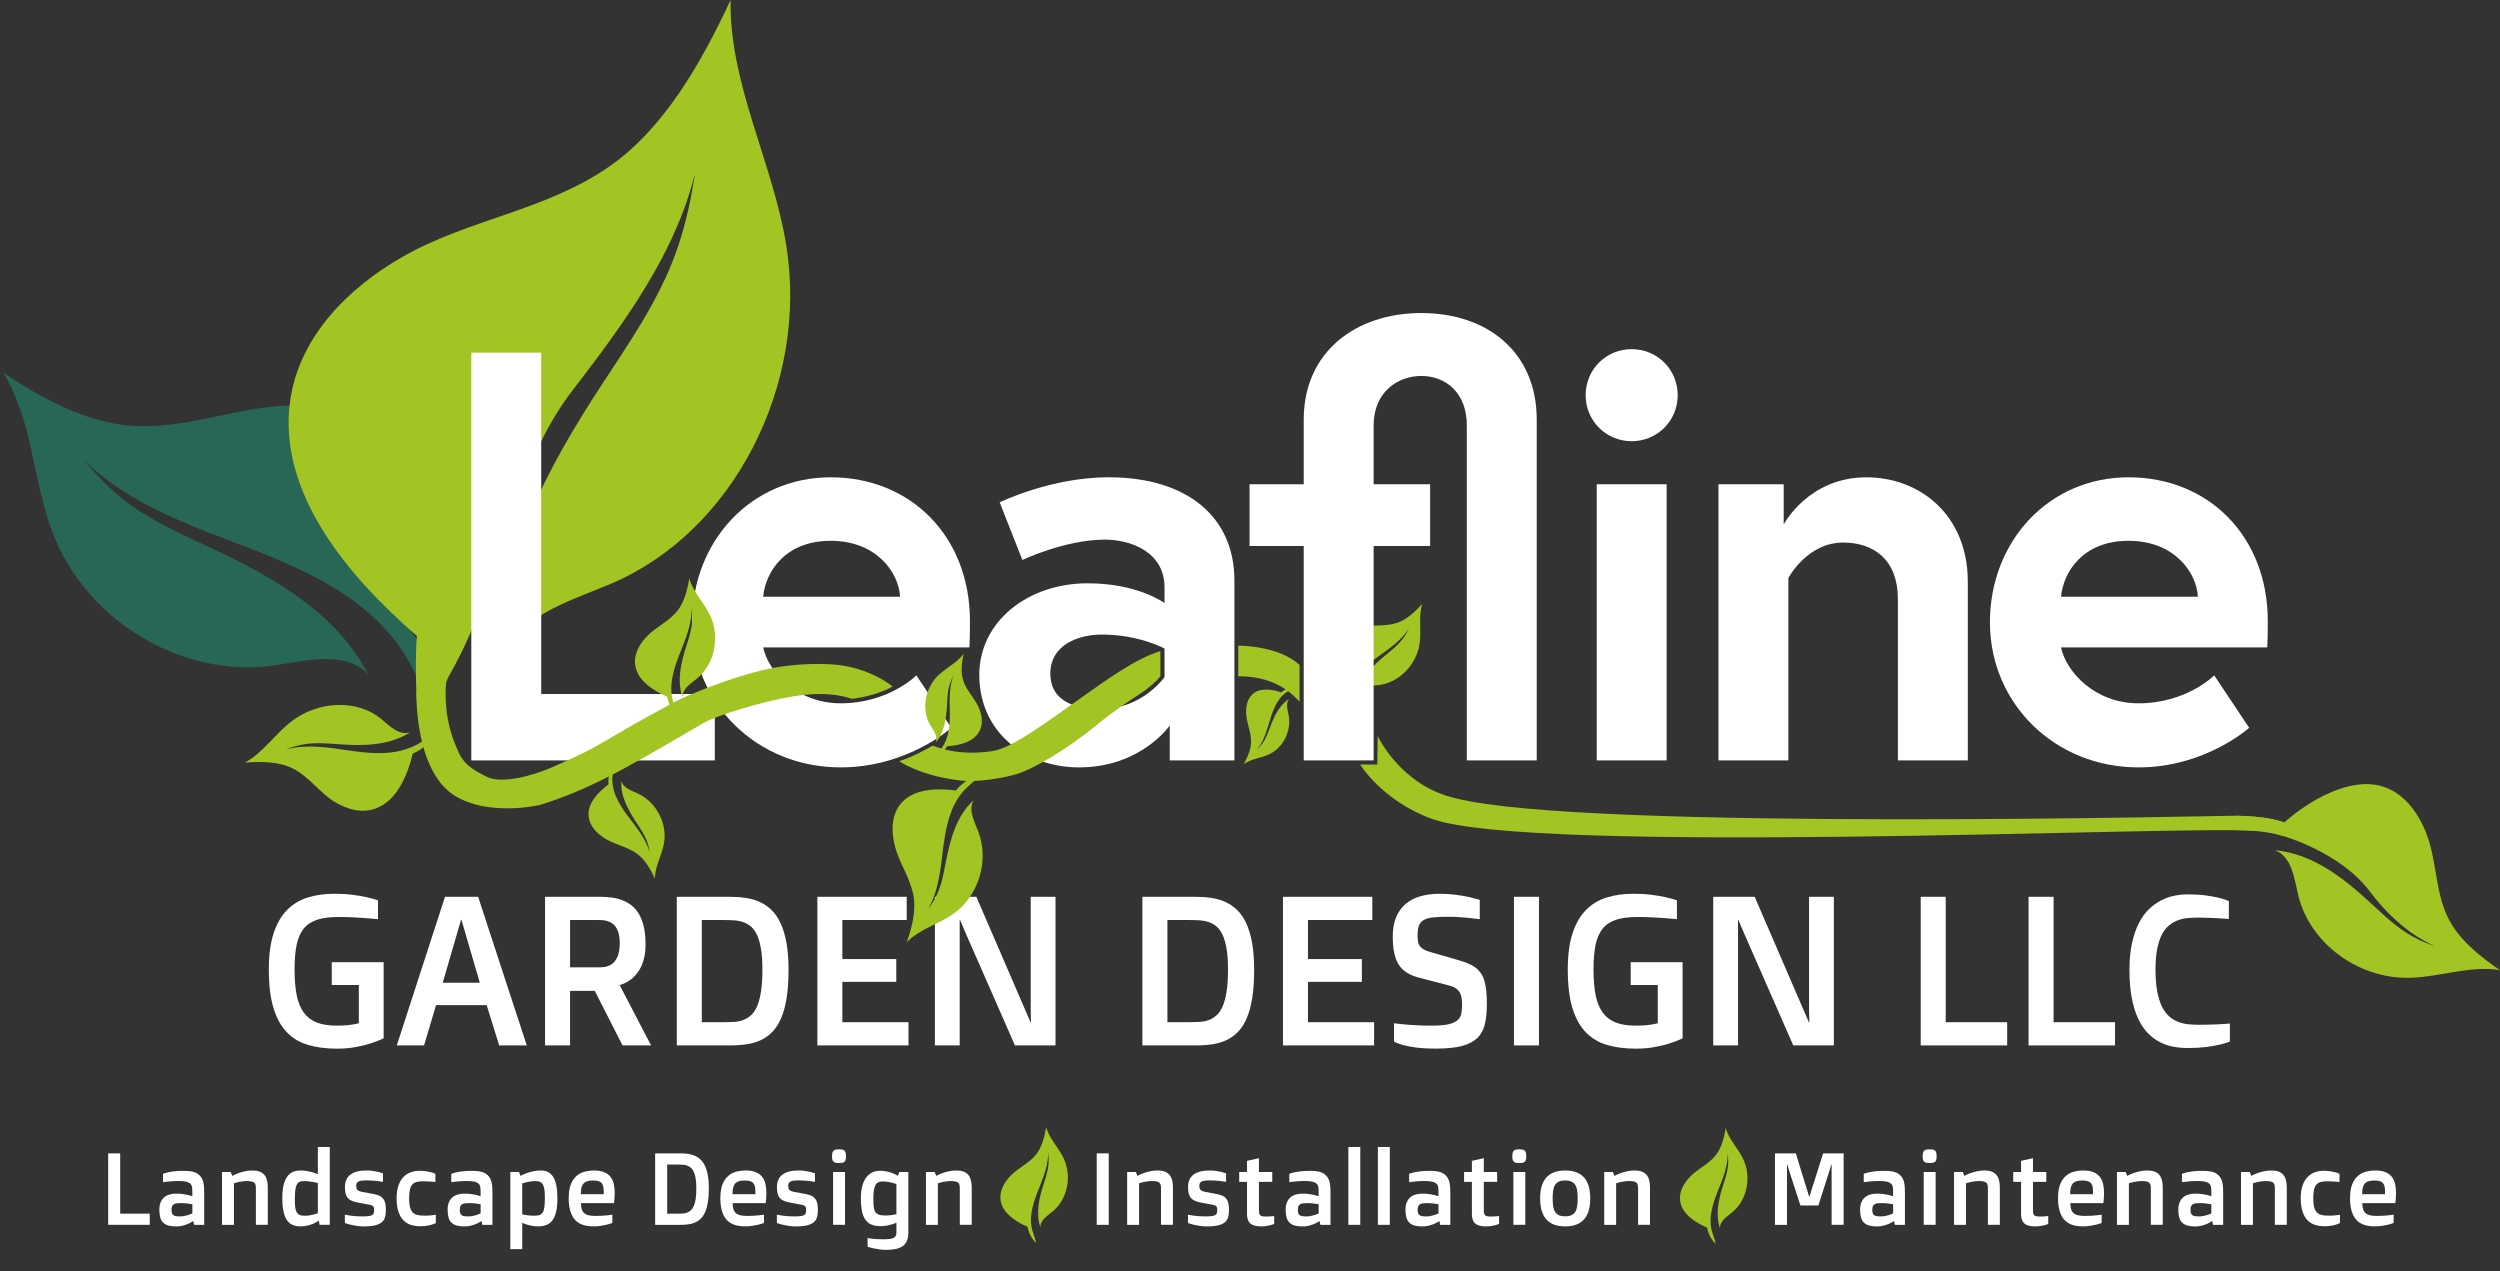<?xml version="1.0" encoding="UTF-8"?><svg id="Layer_2" xmlns="http://www.w3.org/2000/svg" viewBox="0 0 1218.84 619.89"><rect x="0" y="0" width="1218.84" height="619.89" fill="#333333" stroke="none"/><defs><style>.cls-1{fill:#a2c523;}.cls-1,.cls-2,.cls-3,.cls-4{stroke-width:0px;}.cls-2{fill:none;}.cls-3{fill:#fff;}.cls-4{fill:#286655;}</style></defs><g id="Layer_1-2"><path class="cls-1" d="M162.87,390.75c5.95,3.76,13.54,6.06,20.69,3.27,10.11-3.96,15.07-16,17.68-26.6,4.65-2.03,8.82-5.49,11.77-9.78-3.2,1.06-6.01,3.29-9,4.98-11.31,6.38-24.34,4.74-36.26,2.93-11.93-1.81-24.99-3.39-36.25,3.09,5.49-2.4,11.06-4.83,16.81-5.78,5.79-.96,11.52-.4,17.21,0,11.53.82,24.02.76,34.5-5.85-5.61,1.74-10.07-3.14-14.25-6.58-11.62-9.55-30.7-8.9-43.97,1.49-7.87,6.17-13.73,15.22-22.43,19.88,7.85-.59,16.64-.59,23.45,2.88,7.92,4.03,12.67,11.42,20.04,16.08Z"/><path class="cls-1" d="M607.59,348.55c-.29-3.58.33-7.52,2.89-9.97,3.62-3.45,9.41-2.58,14.16-1.03,1.75-1.54,3.97-2.49,6.27-2.7-1.07,1.14-2.52,1.81-3.8,2.7-4.83,3.37-6.81,9.53-8.5,15.26-1.69,5.73-3.71,11.89-8.56,15.22,2.07-1.81,4.16-3.65,5.7-5.95,1.55-2.31,2.49-4.98,3.48-7.6,2-5.3,4.56-10.8,9.3-13.74-1.83,2.03-.79,5.24-.26,7.97,1.45,7.56-2.67,15.82-9.48,19.03-4.05,1.9-8.83,2.18-12.44,4.84,1.82-3.32,3.6-7.19,3.6-11.09,0-4.52-1.98-8.51-2.34-12.94Z"/><path class="cls-1" d="M663.55,305.72c-4.64,1.03-9.37,3.47-11.45,7.96-2.95,6.35.43,13.95,4.25,19.85-1.25,3.01-1.6,6.45-.96,9.7,1.02-1.93,1.3-4.19,1.93-6.3,2.36-7.98,9.37-13.17,15.94-17.79,6.57-4.62,13.56-9.86,15.86-17.85-1.48,3.56-2.98,7.17-5.28,10.21-2.31,3.06-5.32,5.42-8.23,7.82-5.9,4.88-11.85,10.59-13.7,18.28,1.85-3.32,6.31-3.18,9.96-3.56,10.12-1.05,18.93-10.01,20.31-20.65.82-6.32-.7-13,1.24-19.02-3.47,3.83-7.67,7.83-12.59,9.38-5.71,1.81-11.51.69-17.26,1.97Z"/><path class="cls-4" d="M141.09,197.71c20.96-.58,43.68,4.57,57.04,21.09,18.9,23.37,11.85,58.61,1.25,87.21,8.35,11.23,13.19,25.2,13.65,39.39-6.3-6.95-9.71-16.09-14.47-24.24-17.97-30.75-53.22-45.02-85.98-57.34-32.76-12.32-67.98-26.78-85.69-57.7,9.86,13.3,19.88,26.75,32.72,37,12.92,10.31,28.17,16.96,43.07,23.93,30.17,14.1,61.32,31.63,76.86,61.75-11.23-11.89-30.26-6.61-46.29-4.34-44.51,6.3-91.19-21.76-107.58-64.66-9.73-25.47-9.74-54.91-24-77.98,18.69,12.3,40.66,24.53,63.32,25.84,26.32,1.53,50.16-9.25,76.11-9.96Z"/><path class="cls-1" d="M196.27,125.21c-26.2,14.96-50.39,38.69-54.82,70.25-6.26,44.63,28,85.27,61.81,114.6-.79,7.84-.8,31.58,1.02,39.48,3.02,13.16,9.69,10.33,15.78,22.1,2.69-13.78-8.67-29.05-.89-42.61,26.65-46.45,28.86-98.4,60.19-139.02,31.33-40.62,64.14-85.87,63.47-139.43-2.47,24.72-5.01,49.77-13.36,72.75-8.4,23.12-22.33,43.23-35.59,63.47-26.86,40.99-52.43,87.19-49.66,138.1,5.17-23.92,32.41-31.3,53.78-40.36,59.31-25.15,96.33-96.71,85.33-164.92-6.53-40.49-27.91-78.87-27.13-119.62-14.05,30.05-32.19,62.45-59.09,81.14-31.26,21.72-68.4,25.55-100.84,44.07Z"/><path class="cls-3" d="M229.78,171.93h34.08v166.42h84.63v32.38h-118.71v-198.8Z"/><path class="cls-3" d="M472.89,302.85c0,2.56,0,7.67-.28,12.78h-100.54c2.56,11.93,16.47,27.26,37.77,27.26,23.57,0,36.92-13.63,36.92-13.63l17.04,25.56s-21.3,19.31-53.96,19.31c-40.9,0-72.42-31.24-72.42-70.72s28.68-70.71,67.59-70.71,67.88,28.68,67.88,70.15ZM438.81,290.92c-.57-11.64-11.36-27.26-33.8-27.26s-31.81,15.34-32.94,27.26h66.74Z"/><path class="cls-3" d="M601.82,282.97v87.75h-31.52v-17.04s-13.92,20.45-44.3,20.45c-25.28,0-48.56-16.47-48.56-45.16,0-25.84,23.57-44.59,52.82-44.59,24.71,0,37.49,9.66,37.49,9.66v-7.67c0-17.61-17.04-23.29-28.97-23.29-19.6,0-40.33,9.94-40.33,9.94l-11.08-28.12s24.99-12.21,53.11-12.21c38.62,0,61.34,19.6,61.34,50.27ZM567.74,330.11v-13.92s-12.21-6.82-30.67-6.82c-10.51,0-24.99,4.54-24.99,19.03s13.92,17.32,24.42,17.32c20.45,0,31.24-15.62,31.24-15.62Z"/><path class="cls-3" d="M715.13,207.43c0-16.47-10.79-24.14-22.15-24.14s-23.29,7.67-23.29,24.14v28.68h27.55v30.1h-27.55v104.51h-34.08v-104.51h-26.41v-30.1h26.41v-31.52c0-33.23,25.56-51.97,57.37-51.97s56.23,18.74,56.23,51.97v166.14h-34.08v-163.3Z"/><path class="cls-3" d="M795.5,170.22c12.5,0,22.44,9.94,22.44,22.44s-9.94,22.44-22.44,22.44-22.44-9.94-22.44-22.44,9.94-22.44,22.44-22.44ZM778.47,236.11h34.08v134.61h-34.08v-134.61Z"/><path class="cls-3" d="M959.37,283.54v87.19h-34.08v-78.67c0-19.31-11.93-27.55-26.7-27.55-17.61,0-26.7,17.32-26.7,17.32v88.89h-34.08v-134.61h31.81v19.6s11.93-23,40.33-23c26.13,0,49.42,18.46,49.42,50.84Z"/><path class="cls-3" d="M1105.63,302.85c0,2.56,0,7.67-.28,12.78h-100.54c2.56,11.93,16.47,27.26,37.77,27.26,23.57,0,36.92-13.63,36.92-13.63l17.04,25.56s-21.3,19.31-53.96,19.31c-40.9,0-72.42-31.24-72.42-70.72s28.68-70.71,67.59-70.71,67.88,28.68,67.88,70.15ZM1071.55,290.92c-.57-11.64-11.36-27.26-33.79-27.26s-31.81,15.34-32.94,27.26h66.74Z"/><path class="cls-3" d="M131.06,472.76c0-6.94.75-12.77,2.26-17.49,1.51-4.72,3.66-8.53,6.45-11.43s6.15-4.97,10.08-6.22c3.93-1.25,8.33-1.88,13.2-1.88,3.28,0,6.22.17,8.81.51,2.59.34,4.82.71,6.68,1.12,2.13.47,4.04,1,5.74,1.57v9.19c-1.83-.2-3.79-.37-5.89-.51-1.79-.13-3.84-.26-6.14-.38-2.3-.12-4.67-.18-7.11-.18-4.23,0-7.74.45-10.51,1.35-2.78.9-4.98,2.36-6.6,4.39s-2.77,4.68-3.43,7.95c-.66,3.27-.99,7.27-.99,12.01s.35,8.98,1.04,12.42c.69,3.44,1.84,6.25,3.43,8.46,1.59,2.2,3.69,3.82,6.3,4.85,2.61,1.03,5.82,1.55,9.65,1.55,1.66,0,3.17-.05,4.52-.15,1.35-.1,2.5-.24,3.45-.41,1.12-.17,2.1-.37,2.95-.61v-18.64h-13.2v-11.12h25.29v37.12c-2,.95-4.18,1.79-6.55,2.54-2.03.64-4.43,1.22-7.19,1.73-2.76.51-5.75.76-8.96.76-5.25,0-9.93-.59-14.04-1.78s-7.59-3.25-10.44-6.2-5.02-6.89-6.53-11.83c-1.51-4.94-2.26-11.17-2.26-18.69Z"/><path class="cls-3" d="M216.96,437.22h16.15l23.71,72.46h-13.46l-6.09-19.65h-24.68l-5.84,19.65h-13.3l23.51-72.46ZM233.92,479.11l-8.94-30.67h-.2l-8.94,30.67h18.08Z"/><path class="cls-3" d="M265.74,437.22h26.96c1.93,0,3.82.13,5.66.38,1.84.25,3.59.7,5.23,1.35,1.64.64,3.14,1.52,4.49,2.62,1.35,1.1,2.53,2.51,3.53,4.24,1,1.73,1.77,3.79,2.31,6.2.54,2.4.81,5.23.81,8.48,0,2.17-.18,4.11-.53,5.81-.36,1.71-.83,3.22-1.42,4.54-.59,1.32-1.27,2.47-2.03,3.45-.76.98-1.53,1.83-2.31,2.54-1.86,1.62-3.96,2.76-6.3,3.4v.1l15.29,29.35h-13.91l-13.56-26.61h-12.04v26.61h-12.19v-72.46ZM292.6,471.6c6.36,0,9.55-3.94,9.55-11.83,0-2.06-.23-3.82-.69-5.26-.46-1.44-1.12-2.6-1.98-3.48-.86-.88-1.9-1.51-3.12-1.9-1.22-.39-2.57-.58-4.06-.58h-14.37v23.05h14.68Z"/><path class="cls-3" d="M329.95,437.22h26c2.67,0,5.24.19,7.69.56,2.45.37,4.73,1.03,6.83,1.98,2.1.95,4.01,2.27,5.74,3.96,1.73,1.69,3.2,3.86,4.42,6.5s2.16,5.82,2.82,9.55c.66,3.72.99,8.09.99,13.1s-.3,9.69-.91,13.53c-.61,3.84-1.49,7.13-2.64,9.85-1.15,2.73-2.56,4.96-4.21,6.7-1.66,1.74-3.55,3.12-5.66,4.11-2.12,1-4.44,1.68-6.96,2.06-2.52.37-5.22.56-8.1.56h-26v-72.46ZM352.65,498.36c1.73,0,3.4-.04,5.03-.13,1.62-.08,3.14-.38,4.54-.89,1.4-.51,2.69-1.28,3.86-2.31,1.17-1.03,2.17-2.5,3-4.39.83-1.9,1.47-4.29,1.93-7.19s.69-6.46.69-10.69c0-3.93-.22-7.25-.66-9.98-.44-2.72-1.07-4.98-1.88-6.78-.81-1.79-1.79-3.19-2.92-4.19-1.13-1-2.41-1.74-3.83-2.23-1.42-.49-2.95-.79-4.6-.89-1.64-.1-3.36-.15-5.15-.15h-10.51v49.82h10.51Z"/><path class="cls-3" d="M398.48,437.22h43.57v11.32h-31.38v19.04h26.3v11.12h-26.3v19.65h32.25v11.32h-44.43v-72.46Z"/><path class="cls-3" d="M455.79,437.22h20.21l26.41,61.14h.25c-.03-1.22-.07-2.45-.1-3.71-.03-1.08-.05-2.25-.05-3.5v-53.93h12.09v72.46h-19.78l-22.37-50.98c-.61-1.42-1.19-2.74-1.73-3.96-.54-1.22-1-2.29-1.37-3.2-.47-1.08-.9-2.08-1.27-3h-.2v61.14h-12.09v-72.46Z"/><path class="cls-3" d="M556.95,437.22h26c2.67,0,5.24.19,7.69.56,2.45.37,4.73,1.03,6.83,1.98,2.1.95,4.01,2.27,5.74,3.96,1.73,1.69,3.2,3.86,4.42,6.5s2.16,5.82,2.82,9.55c.66,3.72.99,8.09.99,13.1s-.3,9.69-.91,13.53c-.61,3.84-1.49,7.13-2.64,9.85-1.15,2.73-2.56,4.96-4.21,6.7-1.66,1.74-3.55,3.12-5.66,4.11-2.12,1-4.44,1.68-6.96,2.06-2.52.37-5.22.56-8.1.56h-26v-72.46ZM579.65,498.36c1.73,0,3.4-.04,5.03-.13,1.62-.08,3.14-.38,4.54-.89,1.4-.51,2.69-1.28,3.86-2.31,1.17-1.03,2.17-2.5,3-4.39.83-1.9,1.47-4.29,1.93-7.19s.69-6.46.69-10.69c0-3.93-.22-7.25-.66-9.98-.44-2.72-1.07-4.98-1.88-6.78-.81-1.79-1.79-3.19-2.92-4.19-1.13-1-2.41-1.74-3.83-2.23-1.42-.49-2.95-.79-4.6-.89-1.64-.1-3.36-.15-5.15-.15h-10.51v49.82h10.51Z"/><path class="cls-3" d="M625.48,437.22h43.57v11.32h-31.38v19.04h26.3v11.12h-26.3v19.65h32.25v11.32h-44.43v-72.46Z"/><path class="cls-3" d="M679.64,498.87c1.73.24,3.59.44,5.59.61,1.73.17,3.7.3,5.92.41,2.22.1,4.56.15,7.03.15,3.28,0,5.89-.21,7.82-.63,1.93-.42,3.4-1.05,4.42-1.88,1.02-.83,1.67-1.85,1.96-3.07.29-1.22.43-2.62.43-4.21,0-1.25-.06-2.39-.18-3.43-.12-1.03-.4-1.96-.84-2.77-.44-.81-1.07-1.51-1.88-2.11-.81-.59-1.93-1.07-3.35-1.45l-14.78-3.86c-2.34-.61-4.32-1.43-5.94-2.46-1.62-1.03-2.94-2.34-3.94-3.94-1-1.59-1.73-3.51-2.18-5.76-.46-2.25-.69-4.9-.69-7.95,0-3.59.54-6.69,1.62-9.32,1.08-2.62,2.62-4.78,4.6-6.47,1.98-1.69,4.38-2.95,7.19-3.76,2.81-.81,5.94-1.22,9.39-1.22,2.88,0,5.51.16,7.9.48,2.39.32,4.44.67,6.17,1.04,2.03.44,3.88.93,5.54,1.47v9.39c-1.52-.2-3.13-.39-4.82-.56-1.46-.17-3.09-.31-4.9-.43-1.81-.12-3.68-.18-5.61-.18-3.01,0-5.48.1-7.41.3s-3.45.63-4.57,1.27c-1.12.64-1.9,1.56-2.34,2.74-.44,1.19-.66,2.76-.66,4.72,0,1.08.06,2.05.18,2.89.12.85.39,1.59.81,2.23.42.64,1.03,1.2,1.83,1.68.8.47,1.87.91,3.23,1.32l13.78,3.96c1.76.51,3.33,1.04,4.7,1.6,1.37.56,2.57,1.22,3.59,1.98,1.02.76,1.89,1.65,2.62,2.67.73,1.02,1.31,2.23,1.75,3.63.44,1.41.76,3.06.97,4.95.2,1.9.31,4.08.31,6.55,0,3.86-.33,7.17-.99,9.93-.66,2.76-1.91,5.01-3.74,6.75-1.83,1.74-4.35,3.03-7.55,3.86-3.2.83-7.35,1.24-12.43,1.24-3.93,0-7.19-.18-9.79-.53s-4.7-.75-6.33-1.19c-1.86-.51-3.34-1.08-4.42-1.73v-8.94Z"/><path class="cls-3" d="M738.11,437.22h12.19v72.46h-12.19v-72.46Z"/><path class="cls-3" d="M764.34,472.76c0-6.94.75-12.77,2.26-17.49,1.51-4.72,3.66-8.53,6.45-11.43s6.15-4.97,10.08-6.22c3.93-1.25,8.33-1.88,13.2-1.88,3.28,0,6.22.17,8.81.51,2.59.34,4.82.71,6.68,1.12,2.13.47,4.04,1,5.74,1.57v9.19c-1.83-.2-3.79-.37-5.89-.51-1.79-.13-3.84-.26-6.14-.38-2.3-.12-4.67-.18-7.11-.18-4.23,0-7.74.45-10.51,1.35-2.78.9-4.98,2.36-6.6,4.39s-2.77,4.68-3.43,7.95c-.66,3.27-.99,7.27-.99,12.01s.35,8.98,1.04,12.42c.69,3.44,1.84,6.25,3.43,8.46,1.59,2.2,3.69,3.82,6.3,4.85,2.61,1.03,5.82,1.55,9.65,1.55,1.66,0,3.17-.05,4.52-.15,1.35-.1,2.5-.24,3.45-.41,1.12-.17,2.1-.37,2.95-.61v-18.64h-13.2v-11.12h25.29v37.12c-2,.95-4.18,1.79-6.55,2.54-2.03.64-4.43,1.22-7.19,1.73-2.76.51-5.75.76-8.96.76-5.25,0-9.93-.59-14.04-1.78s-7.59-3.25-10.44-6.2-5.02-6.89-6.53-11.83c-1.51-4.94-2.26-11.17-2.26-18.69Z"/><path class="cls-3" d="M835.26,437.22h20.21l26.41,61.14h.25c-.03-1.22-.07-2.45-.1-3.71-.03-1.08-.05-2.25-.05-3.5v-53.93h12.09v72.46h-19.78l-22.37-50.98c-.61-1.42-1.19-2.74-1.73-3.96-.54-1.22-1-2.29-1.37-3.2-.47-1.08-.9-2.08-1.27-3h-.2v61.14h-12.09v-72.46Z"/><path class="cls-3" d="M936.42,437.22h12.19v61.14h29.96v11.32h-42.15v-72.46Z"/><path class="cls-3" d="M989,437.22h12.19v61.14h29.96v11.32h-42.15v-72.46Z"/><path class="cls-3" d="M1066.47,510.95c-2.34,0-4.66-.22-6.98-.66-2.32-.44-4.52-1.2-6.6-2.29-2.08-1.08-4.02-2.55-5.81-4.39-1.79-1.84-3.35-4.18-4.67-7.01-1.32-2.83-2.35-6.19-3.1-10.08-.75-3.89-1.12-8.45-1.12-13.66s.42-9.4,1.27-13.18c.85-3.77,1.98-7.03,3.4-9.78s3.08-5,4.98-6.78c1.9-1.78,3.89-3.19,5.99-4.24,2.1-1.05,4.23-1.79,6.4-2.21,2.17-.42,4.25-.63,6.25-.63,3.38,0,6.33.17,8.84.51,2.5.34,4.6.71,6.3,1.12,1.96.47,3.64,1.02,5.03,1.62v8.73c-1.39-.1-2.88-.2-4.47-.3-1.35-.07-2.9-.14-4.65-.23-1.74-.08-3.56-.13-5.46-.13-1.73,0-3.45.07-5.15.2-1.71.14-3.35.48-4.93,1.04s-3.04,1.38-4.39,2.46c-1.35,1.08-2.53,2.56-3.53,4.44-1,1.88-1.78,4.22-2.34,7.03-.56,2.81-.84,6.21-.84,10.2,0,4.19.29,7.78.86,10.75.58,2.98,1.37,5.46,2.39,7.46s2.2,3.57,3.55,4.72c1.35,1.15,2.83,2.02,4.42,2.61,1.59.59,3.25.96,4.98,1.12s3.45.23,5.18.23c2.23,0,4.27-.03,6.09-.1,1.83-.07,3.38-.13,4.67-.2,1.52-.1,2.89-.2,4.11-.3v8.77c-1.49.61-3.25,1.14-5.28,1.58-1.76.41-3.92.77-6.47,1.1-2.56.32-5.53.48-8.91.48Z"/><path class="cls-1" d="M295.2,408.95c-3.96-2.38-7.59-6-8.2-10.57-.86-6.47,4.45-12.02,9.66-15.95-.28-3.02.41-6.13,1.93-8.75.38,2-.02,4.06-.06,6.11-.15,7.7,4.78,14.45,9.47,20.56,4.69,6.11,9.59,12.9,9.37,20.59-.32-3.58-.66-7.2-1.88-10.58-1.23-3.4-3.31-6.41-5.29-9.43-4-6.12-7.8-12.99-7.27-20.28.74,3.48,4.87,4.78,8.11,6.26,8.98,4.12,14.47,14.73,12.65,24.45-1.08,5.77-4.42,11.1-4.39,16.97-2.08-4.44-4.77-9.26-8.83-12.17-4.72-3.39-10.37-4.26-15.27-7.2Z"/><path class="cls-1" d="M315.46,310.17c-3.64,3.72-6.53,8.76-5.78,14.08,1.06,7.52,8.64,12.39,15.61,15.44.63,3.48,2.35,6.8,4.85,9.36-.2-2.36-1.28-4.58-1.96-6.87-2.55-8.64.8-17.56,4.08-25.68,3.28-8.12,6.59-17.07,3.97-25.69.75,4.12,1.51,8.29,1.2,12.42-.31,4.15-1.67,8.1-2.92,12.03-2.52,7.96-4.59,16.7-1.75,24.79-.27-4.12,3.9-6.67,7.01-9.2,8.64-7.02,11.42-20.43,6.39-30.9-2.98-6.22-8.32-11.36-10.11-17.98-.92,5.56-2.4,11.7-5.98,16.06-4.16,5.07-10.13,7.53-14.63,12.14Z"/><path class="cls-1" d="M436.35,412.73c-1.8-6.78-1.92-14.58,2.26-20.21,5.92-7.96,17.58-8.39,27.43-7.15,2.9-3.59,6.94-6.24,11.38-7.49-1.71,2.59-4.33,4.41-6.54,6.59-8.32,8.23-10.11,20.81-11.47,32.44-1.37,11.62-3.22,24.21-11.61,32.37,3.44-4.24,6.91-8.54,9.16-13.52,2.26-5,3.18-10.49,4.23-15.88,2.13-10.92,5.26-22.42,13.57-29.81-2.89,4.58.24,10.37,2.2,15.41,5.42,14.01.16,31.38-12.12,40.04-7.29,5.14-16.58,7.42-22.76,13.84,2.44-7.04,4.61-15.14,3.28-22.62-1.55-8.69-6.78-15.62-9.01-24.02Z"/><path class="cls-1" d="M477.11,344.79c1.64,3.67,2.38,8.11.36,11.81-2.85,5.23-9.75,6.81-15.71,7.23-1.42,2.38-3.6,4.36-6.14,5.58.8-1.68,2.2-3.01,3.33-4.51,4.25-5.66,4.25-13.05,4.08-19.85s-.13-14.21,4.17-19.83c-1.69,2.82-3.39,5.67-4.3,8.77-.92,3.12-1.01,6.36-1.18,9.56-.34,6.48-1.23,13.42-5.55,18.59,1.33-2.95-1.02-5.9-2.61-8.56-4.41-7.39-2.75-17.92,3.82-24.27,3.9-3.77,9.24-6.14,12.37-10.52-.86,4.3-1.46,9.18-.04,13.3,1.66,4.79,5.36,8.15,7.39,12.7Z"/><path class="cls-1" d="M328.83,342.25c-39.3,21.09-32.11,19.78-59.56,31.78-8.47,3.7-24.22,8.52-32,4.67-11.07-5.48-12.67-8.56-16.22-18.11-5.29-14.21-3.52-28.19-3.52-28.19l-14.53,4.6s-1.17,38.42,18.61,50.88c12.74,8.03,31.57,6.71,41.37,4.62,27.3-8.13,52.19-23.98,80.53-40.31,5.04-2.91,27.56-10.3,44.26-12.86,17.85-2.74,26.31,1.18,27.46,1.29,1.08.1,11.81-1.31,19.94-5.92,0,0-11.33-9.67-29.56-10.78-1.17-.07-16.85-1.29-34,2.86-18.22,4.4-37.81,12.81-42.78,15.47Z"/><path class="cls-1" d="M561.99,333.56c3.51-3.07,3.75-4.06,3.75-4.06v-12.07c-11.55,3.44-25.61,13.52-38.08,22.35-16.99,12.04-34.1,24.91-43.73,26.39-17.85,2.74-28.13-2.53-29.28-2.64,0,0-8.55,5.16-16.27,7.57,0,0,9.5,6.76,28.17,9.21,1.76.23,10.13,1.76,27.28-2.39,9.43-2.28,27.28-13.29,40.67-24.33,8.49-7.01,16.03-11.87,21.37-15.41.86-.57,2.96-1.85,6.13-4.62Z"/><path class="cls-1" d="M633.57,324.18c-10.52-9.63-29.89-9.41-29.89-9.41v14.93c12.43,0,22.26,3.89,29.89,12.41v-17.93Z"/><path class="cls-1" d="M697.87,399.14c48.45,17.79,362.25,3.66,397.14,5.81,0,0,9.39-.13,18.25,2.67l.34-6.62s-6.14-2.85-23.39-3.31c-3.67-.1-316.61,7.56-380.31-8.44-27.11-6.07-38.23-30.45-38.23-30.45l-.18,13.95-8.39-.05s10.65,17.59,34.76,26.44Z"/><path class="cls-1" d="M1183.29,407.3c-3.84-10.47-10.93-20.65-21.96-23.95-15.59-4.66-35.3,6.7-47.73,17.65-4.85-1.64-9.53-2.95-23.39-3.31l.69,6.99c11.41-.17,18.69,1.78,21.15,2.57,1.56.5,28.78,8.11,43.3,27.35,11.27,14.93,27,28.21,46.18,30.78-8.69-2.21-17.5-4.47-25.23-8.76-7.78-4.32-14.17-10.52-20.64-16.48-13.11-12.08-28.15-23.95-46.5-25.61,8.25,3.17,9.32,13.62,11.33,21.99,5.58,23.24,29.03,40.68,54.03,40.2,14.85-.29,29.79-6.17,44.31-3.74-9.93-6.77-20.47-15.18-25.6-26.1-5.97-12.69-5.2-26.62-9.95-39.58Z"/><path class="cls-1" d="M492.69,573.25c-3.06,3.13-5.5,7.38-4.87,11.86.89,6.34,7.27,10.43,13.15,13,.53,2.93,1.98,5.73,4.08,7.88-.17-1.99-1.08-3.85-1.65-5.78-2.15-7.28.67-14.79,3.44-21.63,2.76-6.84,5.55-14.37,3.34-21.63.63,3.47,1.27,6.98,1.01,10.46-.26,3.5-1.41,6.82-2.46,10.13-2.13,6.7-3.87,14.06-1.47,20.87-.22-3.47,3.28-5.62,5.9-7.75,7.28-5.91,9.61-17.2,5.38-26.02-2.51-5.24-7.01-9.56-8.51-15.14-.77,4.68-2.02,9.85-5.04,13.52-3.5,4.27-8.53,6.34-12.32,10.22Z"/><path class="cls-1" d="M824.01,573.67c-3.06,3.13-5.5,7.38-4.87,11.86.89,6.34,7.27,10.43,13.15,13,.53,2.93,1.98,5.73,4.08,7.88-.17-1.99-1.08-3.85-1.65-5.78-2.15-7.28.67-14.79,3.44-21.63,2.76-6.84,5.55-14.37,3.34-21.63.63,3.47,1.27,6.98,1.01,10.46-.26,3.5-1.41,6.82-2.46,10.13-2.13,6.7-3.87,14.06-1.47,20.87-.22-3.47,3.28-5.62,5.9-7.75,7.28-5.91,9.61-17.2,5.38-26.02-2.51-5.24-7.01-9.56-8.51-15.14-.77,4.68-2.02,9.85-5.04,13.52-3.5,4.27-8.53,6.34-12.32,10.22Z"/><rect class="cls-2" y="535.07" width="1218.23" height="84.81"/><path class="cls-3" d="M52.74,562.31h5.86v29.39h14.4v5.44h-20.26v-34.84Z"/><path class="cls-3" d="M77.68,589.85c0-1.46.22-2.7.65-3.71.43-1.01,1.02-1.82,1.76-2.44.74-.62,1.61-1.07,2.61-1.34,1-.28,2.08-.42,3.23-.42s2.23.07,3.19.2c.95.13,1.78.28,2.48.44.8.18,1.52.38,2.17.61v-2.38c0-.6-.02-1.11-.06-1.52-.04-.41-.11-.78-.21-1.08-.1-.31-.23-.57-.4-.78s-.38-.41-.62-.61c-.52-.37-1.24-.64-2.15-.8-.91-.16-2.1-.24-3.56-.24-.93,0-1.83.03-2.7.09-.87.06-1.65.13-2.33.21-.8.08-1.55.17-2.27.27v-4.07c.65-.26,1.46-.5,2.42-.71.81-.18,1.83-.35,3.05-.5s2.67-.23,4.35-.23c1.12,0,2.12.04,2.99.13.87.09,1.64.24,2.31.45.67.21,1.26.49,1.77.83s.97.77,1.38,1.27c.34.42.63.87.85,1.34.23.47.42,1.03.56,1.66s.25,1.36.31,2.19c.06.82.09,1.78.09,2.87v15.6h-4.91l-.44-1.9c-.72.5-1.51.95-2.37,1.34-.75.33-1.62.63-2.62.9-1,.28-2.1.42-3.31.42-1.46,0-2.72-.15-3.76-.44-1.04-.29-1.89-.76-2.55-1.39s-1.14-1.46-1.44-2.49-.45-2.27-.45-3.74ZM83.61,589.85c0,.72.09,1.29.27,1.71.18.42.44.75.78.96.34.22.76.36,1.26.43.5.07,1.06.1,1.7.1.83,0,1.62-.08,2.36-.23.74-.15,1.4-.32,1.97-.5.65-.21,1.26-.46,1.83-.73v-4.47c-.52-.1-1.08-.19-1.68-.27-.52-.08-1.11-.15-1.77-.21-.66-.06-1.35-.09-2.09-.09-.81,0-1.51.04-2.09.11-.58.07-1.05.23-1.43.46-.37.24-.65.57-.83,1-.18.43-.27,1.01-.27,1.72Z"/><path class="cls-3" d="M108.26,571.39h4.25l.71,1.9c.9-.49,1.87-.93,2.93-1.32.91-.33,1.96-.63,3.15-.9,1.19-.28,2.46-.42,3.81-.42,2.54,0,4.42.66,5.63,1.99,1.21,1.33,1.82,3.41,1.82,6.24v18.26h-5.81v-17.55c0-.67-.04-1.24-.13-1.72-.09-.48-.28-.87-.57-1.17-.29-.3-.71-.52-1.27-.67-.55-.15-1.29-.22-2.22-.22-.97,0-1.86.06-2.66.18-.8.12-1.48.25-2.05.38-.67.16-1.27.34-1.8.54v20.24h-5.81v-25.76Z"/><path class="cls-3" d="M146.48,597.91c-1.45,0-2.72-.24-3.82-.71s-2.01-1.24-2.75-2.31c-.73-1.07-1.29-2.46-1.67-4.19-.38-1.72-.58-3.83-.6-6.32-.03-2.47.15-4.58.55-6.32.4-1.74.98-3.16,1.73-4.26.76-1.1,1.68-1.9,2.78-2.39,1.1-.5,2.34-.75,3.72-.75,1.27,0,2.42.1,3.47.29,1.04.2,1.94.41,2.71.63.9.28,1.68.58,2.37.9v-13.28h5.81v37.94h-5l-.34-2.05c-.73.52-1.56.99-2.49,1.42-.8.36-1.75.68-2.84.96-1.1.28-2.31.43-3.63.43ZM148.53,592.71c.85,0,1.66-.06,2.43-.18.77-.12,1.46-.26,2.06-.43.7-.18,1.35-.39,1.95-.63v-14.72c-.67-.16-1.38-.32-2.12-.46-.63-.11-1.36-.22-2.19-.32s-1.66-.15-2.53-.15-1.63.15-2.2.45c-.57.3-1.02.8-1.34,1.5-.33.7-.55,1.62-.67,2.76-.12,1.14-.18,2.55-.18,4.22,0,1.45.06,2.68.17,3.69.11,1.01.34,1.83.68,2.47s.83,1.09,1.45,1.38c.63.29,1.45.43,2.48.43Z"/><path class="cls-3" d="M168.12,592.19c.72.16,1.51.31,2.39.44.75.11,1.63.21,2.65.29,1.02.08,2.14.12,3.36.12,1.33,0,2.39-.05,3.17-.15s1.37-.26,1.77-.5c.4-.24.65-.56.77-.96.11-.41.17-.92.17-1.54,0-.33-.02-.62-.06-.89-.04-.27-.14-.51-.29-.73-.15-.22-.38-.41-.68-.56-.3-.16-.7-.27-1.21-.35l-5.4-1c-1.24-.21-2.28-.5-3.12-.85-.85-.36-1.53-.83-2.04-1.43-.51-.59-.88-1.33-1.1-2.2-.22-.87-.33-1.93-.33-3.19,0-2.7.9-4.72,2.7-6.04,1.8-1.33,4.37-1.99,7.7-1.99,1.17,0,2.25.07,3.23.21.98.14,1.84.3,2.58.48.85.2,1.62.42,2.32.66v4.17c-.78-.13-1.6-.24-2.44-.34-.73-.08-1.55-.16-2.45-.24-.9-.08-1.82-.12-2.75-.12-1.06,0-1.94.04-2.64.13-.7.09-1.25.24-1.66.45-.41.21-.69.48-.85.82-.16.33-.24.75-.24,1.26,0,.39.03.74.1,1.05.06.31.2.58.42.83.21.24.5.46.88.63.37.18.88.33,1.51.44l5.59,1.05c1.09.21,2.01.49,2.77.83.76.34,1.37.8,1.84,1.39.47.58.81,1.33,1.03,2.23.21.9.32,2.01.32,3.33s-.13,2.37-.38,3.37-.76,1.83-1.53,2.51c-.77.68-1.85,1.21-3.25,1.57-1.4.37-3.25.55-5.54.55-1.27,0-2.47-.08-3.59-.26-1.12-.17-2.11-.36-2.95-.57-.99-.24-1.91-.52-2.76-.83v-4.05Z"/><path class="cls-3" d="M193.35,584.26c0-2.44.3-4.52.89-6.23s1.4-3.1,2.42-4.16c1.02-1.07,2.21-1.84,3.58-2.33s2.82-.73,4.37-.73c1.19,0,2.25.08,3.2.23.94.16,1.75.32,2.42.5.78.21,1.46.45,2.03.71v4c-.55-.05-1.16-.11-1.81-.17-.55-.03-1.18-.07-1.88-.11-.7-.04-1.43-.06-2.2-.06-1.22,0-2.27.11-3.15.32-.88.21-1.6.61-2.15,1.21-.55.59-.96,1.43-1.22,2.52-.26,1.08-.39,2.5-.39,4.26s.15,3.24.45,4.35c.3,1.11.76,1.96,1.38,2.58.62.61,1.39,1.02,2.32,1.22.93.2,2.03.3,3.3.3.8,0,1.53-.02,2.21-.06.68-.04,1.27-.09,1.77-.16.59-.06,1.11-.15,1.59-.24v4.05c-.52.29-1.16.55-1.9.78-.63.2-1.43.37-2.39.54-.96.16-2.08.24-3.37.24-1.58,0-3.06-.22-4.46-.65-1.39-.43-2.6-1.17-3.64-2.21-1.03-1.04-1.85-2.43-2.45-4.16-.6-1.73-.9-3.91-.9-6.53Z"/><path class="cls-3" d="M218.22,589.85c0-1.46.22-2.7.65-3.71.43-1.01,1.02-1.82,1.76-2.44.74-.62,1.61-1.07,2.61-1.34,1-.28,2.08-.42,3.23-.42s2.23.07,3.19.2c.95.13,1.78.28,2.48.44.8.18,1.52.38,2.17.61v-2.38c0-.6-.02-1.11-.06-1.52-.04-.41-.11-.78-.21-1.08-.1-.31-.23-.57-.4-.78s-.38-.41-.62-.61c-.52-.37-1.24-.64-2.15-.8-.91-.16-2.1-.24-3.56-.24-.93,0-1.83.03-2.7.09-.87.06-1.65.13-2.33.21-.8.08-1.55.17-2.27.27v-4.07c.65-.26,1.46-.5,2.42-.71.81-.18,1.83-.35,3.05-.5s2.67-.23,4.35-.23c1.12,0,2.12.04,2.99.13.87.09,1.64.24,2.31.45.67.21,1.26.49,1.77.83s.97.77,1.38,1.27c.34.42.63.87.85,1.34.23.47.42,1.03.56,1.66s.25,1.36.31,2.19c.06.82.09,1.78.09,2.87v15.6h-4.91l-.44-1.9c-.72.5-1.51.95-2.37,1.34-.75.33-1.62.63-2.62.9-1,.28-2.1.42-3.31.42-1.46,0-2.72-.15-3.76-.44-1.04-.29-1.89-.76-2.55-1.39s-1.14-1.46-1.44-2.49-.45-2.27-.45-3.74ZM224.15,589.85c0,.72.09,1.29.27,1.71.18.42.44.75.78.96.34.22.76.36,1.26.43.5.07,1.06.1,1.7.1.83,0,1.62-.08,2.36-.23.74-.15,1.4-.32,1.97-.5.65-.21,1.26-.46,1.83-.73v-4.47c-.52-.1-1.08-.19-1.68-.27-.52-.08-1.11-.15-1.77-.21-.66-.06-1.35-.09-2.09-.09-.81,0-1.51.04-2.09.11-.58.07-1.05.23-1.43.46-.37.24-.65.57-.83,1-.18.43-.27,1.01-.27,1.72Z"/><path class="cls-3" d="M254.61,608.99h-5.81v-37.6h4.25l.71,1.9c.9-.49,1.87-.93,2.93-1.32.91-.33,1.96-.63,3.14-.9,1.18-.28,2.45-.42,3.82-.42s2.56.26,3.56.77c1.01.51,1.85,1.32,2.53,2.42.68,1.1,1.18,2.51,1.51,4.22.33,1.72.5,3.78.5,6.19,0,2.56-.2,4.7-.6,6.45-.4,1.74-.99,3.15-1.78,4.21-.79,1.07-1.76,1.83-2.91,2.29-1.15.46-2.49.7-4,.7-1.09,0-2.11-.09-3.06-.27-.95-.18-1.78-.38-2.5-.61-.83-.26-1.59-.55-2.29-.88v12.84ZM254.61,592c.47.15,1,.27,1.58.37.5.08,1.1.16,1.79.23.69.07,1.47.11,2.33.11,1.06,0,1.93-.1,2.62-.3.69-.2,1.23-.61,1.63-1.23.4-.62.68-1.49.84-2.62.16-1.13.24-2.62.24-4.46,0-1.51-.06-2.8-.18-3.84-.12-1.05-.35-1.9-.68-2.56-.33-.66-.8-1.13-1.39-1.43s-1.35-.44-2.28-.44c-.84,0-1.66.06-2.44.18-.78.12-1.47.25-2.07.38-.71.16-1.38.34-2,.54v15.09Z"/><path class="cls-3" d="M277.27,583.99c0-2.69.35-4.89,1.05-6.62.7-1.72,1.63-3.08,2.78-4.08,1.16-.99,2.47-1.68,3.96-2.06,1.48-.38,3-.57,4.57-.57,1.97,0,3.6.27,4.9.81s2.32,1.29,3.09,2.26c.76.97,1.3,2.13,1.61,3.48.31,1.35.46,2.84.46,4.47,0,.77-.03,1.55-.09,2.37-.06.81-.13,1.65-.23,2.51h-16.14c.02,1.16.14,2.13.38,2.92.24.79.63,1.43,1.17,1.93.55.5,1.27.86,2.17,1.07.9.22,2.03.33,3.38.33,1.14,0,2.21-.03,3.2-.09.99-.06,1.86-.12,2.61-.21.88-.08,1.68-.19,2.39-.32v4.05c-.83.31-1.73.59-2.71.83-.83.21-1.8.4-2.91.57-1.11.17-2.29.26-3.54.26-1.92,0-3.63-.24-5.13-.72-1.5-.48-2.76-1.27-3.8-2.37-1.03-1.1-1.82-2.53-2.37-4.31-.55-1.77-.82-3.95-.82-6.52ZM294.34,582.21v-.93c0-.98-.06-1.83-.18-2.56-.12-.73-.37-1.33-.74-1.8-.37-.47-.9-.82-1.59-1.05-.68-.23-1.6-.34-2.73-.34-1.22,0-2.22.14-2.99.43s-1.38.71-1.81,1.27-.72,1.26-.88,2.09-.23,1.8-.23,2.89h11.16Z"/><path class="cls-3" d="M319.41,562.31h12.5c1.29,0,2.52.09,3.7.27,1.18.18,2.27.5,3.28.95,1.01.46,1.93,1.09,2.76,1.9.83.81,1.54,1.86,2.12,3.12s1.04,2.8,1.35,4.59c.32,1.79.48,3.89.48,6.3s-.15,4.66-.44,6.51c-.29,1.85-.72,3.43-1.27,4.74-.55,1.31-1.23,2.38-2.03,3.22-.8.84-1.71,1.5-2.72,1.98-1.02.48-2.13.81-3.34.99-1.21.18-2.51.27-3.89.27h-12.5v-34.84ZM330.32,591.71c.83,0,1.64-.02,2.42-.06.78-.04,1.51-.18,2.19-.43s1.29-.61,1.86-1.11c.56-.5,1.04-1.2,1.44-2.11.4-.91.71-2.06.93-3.45.22-1.39.33-3.1.33-5.14,0-1.89-.11-3.49-.32-4.8-.21-1.31-.51-2.4-.9-3.26-.39-.86-.86-1.53-1.4-2.01-.55-.48-1.16-.84-1.84-1.07-.68-.24-1.42-.38-2.21-.43s-1.62-.07-2.48-.07h-5.05v23.95h5.05Z"/><path class="cls-3" d="M351.21,583.99c0-2.69.35-4.89,1.05-6.62.7-1.72,1.63-3.08,2.78-4.08,1.16-.99,2.47-1.68,3.96-2.06,1.48-.38,3-.57,4.57-.57,1.97,0,3.6.27,4.9.81s2.32,1.29,3.09,2.26c.76.97,1.3,2.13,1.61,3.48.31,1.35.46,2.84.46,4.47,0,.77-.03,1.55-.09,2.37-.06.81-.13,1.65-.23,2.51h-16.14c.02,1.16.14,2.13.38,2.92.24.79.63,1.43,1.17,1.93.55.5,1.27.86,2.17,1.07.9.22,2.03.33,3.38.33,1.14,0,2.21-.03,3.2-.09.99-.06,1.86-.12,2.61-.21.88-.08,1.68-.19,2.39-.32v4.05c-.83.31-1.73.59-2.71.83-.83.21-1.8.4-2.91.57-1.11.17-2.29.26-3.54.26-1.92,0-3.63-.24-5.13-.72-1.5-.48-2.76-1.27-3.8-2.37-1.03-1.1-1.82-2.53-2.37-4.31-.55-1.77-.82-3.95-.82-6.52ZM368.28,582.21v-.93c0-.98-.06-1.83-.18-2.56-.12-.73-.37-1.33-.74-1.8-.37-.47-.9-.82-1.59-1.05-.68-.23-1.6-.34-2.73-.34-1.22,0-2.22.14-2.99.43s-1.38.71-1.81,1.27-.72,1.26-.88,2.09-.23,1.8-.23,2.89h11.16Z"/><path class="cls-3" d="M378.74,592.19c.72.16,1.51.31,2.39.44.75.11,1.63.21,2.65.29,1.02.08,2.14.12,3.36.12,1.33,0,2.39-.05,3.17-.15s1.37-.26,1.77-.5c.4-.24.65-.56.77-.96.11-.41.17-.92.17-1.54,0-.33-.02-.62-.06-.89-.04-.27-.14-.51-.29-.73-.15-.22-.38-.41-.68-.56-.3-.16-.7-.27-1.21-.35l-5.4-1c-1.24-.21-2.28-.5-3.12-.85-.85-.36-1.53-.83-2.04-1.43-.51-.59-.88-1.33-1.1-2.2-.22-.87-.33-1.93-.33-3.19,0-2.7.9-4.72,2.7-6.04,1.8-1.33,4.37-1.99,7.7-1.99,1.17,0,2.25.07,3.23.21.98.14,1.84.3,2.58.48.85.2,1.62.42,2.32.66v4.17c-.78-.13-1.6-.24-2.44-.34-.73-.08-1.55-.16-2.45-.24-.9-.08-1.82-.12-2.75-.12-1.06,0-1.94.04-2.64.13-.7.09-1.25.24-1.66.45-.41.21-.69.48-.85.82-.16.33-.24.75-.24,1.26,0,.39.03.74.1,1.05.06.31.2.58.42.83.21.24.5.46.88.63.37.18.88.33,1.51.44l5.59,1.05c1.09.21,2.01.49,2.77.83.76.34,1.37.8,1.84,1.39.47.58.81,1.33,1.03,2.23.21.9.32,2.01.32,3.33s-.13,2.37-.38,3.37-.76,1.83-1.53,2.51c-.77.68-1.85,1.21-3.25,1.57-1.4.37-3.25.55-5.54.55-1.27,0-2.47-.08-3.59-.26-1.12-.17-2.11-.36-2.95-.57-.99-.24-1.91-.52-2.76-.83v-4.05Z"/><path class="cls-3" d="M409.07,567.02c-.67,0-1.22-.05-1.65-.15s-.78-.27-1.05-.51-.46-.58-.56-1c-.11-.42-.16-.97-.16-1.64s.05-1.22.16-1.65c.11-.43.29-.78.56-1.04.27-.26.62-.44,1.05-.54s.98-.15,1.65-.15,1.22.05,1.65.15.78.28,1.04.54c.26.26.44.61.54,1.04.1.43.15.98.15,1.65s-.05,1.21-.15,1.64c-.1.42-.28.76-.54,1-.26.24-.61.42-1.04.51s-.98.15-1.65.15ZM406.16,571.39h5.81v25.76h-5.81v-25.76Z"/><path class="cls-3" d="M423,603.59c.59.13,1.26.24,2.03.32.65.08,1.44.15,2.36.21.92.06,1.94.08,3.06.08,1.37,0,2.48-.05,3.33-.16.85-.11,1.52-.29,2-.56.48-.27.81-.63.99-1.1.18-.46.27-1.05.27-1.75v-4.49c-.73.31-1.51.59-2.32.83-.72.21-1.53.4-2.43.57-.9.17-1.85.26-2.84.26-1.71,0-3.18-.23-4.41-.7-1.23-.46-2.24-1.23-3.03-2.31s-1.37-2.48-1.75-4.22c-.37-1.74-.56-3.88-.56-6.42,0-2.08.2-3.95.61-5.6.41-1.65,1-3.05,1.79-4.2.79-1.15,1.77-2.03,2.93-2.64,1.16-.61,2.5-.92,4.02-.92,1.29,0,2.46.13,3.53.39,1.07.26,1.99.55,2.77.85.9.38,1.71.79,2.44,1.25l.66-1.9h4.39v29.61c0,1.55-.22,2.85-.67,3.92-.45,1.07-1.12,1.93-2.03,2.59-.9.66-2.03,1.13-3.38,1.42-1.35.29-2.92.43-4.71.43-1.14,0-2.25-.08-3.32-.23-1.07-.15-2.04-.33-2.91-.52-1.01-.21-1.95-.46-2.83-.76v-4.25ZM431.49,592.61c.68,0,1.35-.03,2.01-.09.66-.06,1.25-.12,1.77-.21.62-.08,1.2-.19,1.76-.32v-14.75c-.63-.23-1.32-.43-2.05-.61-.62-.16-1.33-.31-2.12-.44-.8-.13-1.62-.2-2.47-.2s-1.59.14-2.17.42c-.59.28-1.06.74-1.42,1.39-.36.65-.61,1.51-.77,2.59s-.23,2.41-.23,4c0,1.46.05,2.72.15,3.76.1,1.04.33,1.89.71,2.55.37.66.94,1.14,1.71,1.44.76.3,1.81.45,3.12.45Z"/><path class="cls-3" d="M451.45,571.39h4.25l.71,1.9c.9-.49,1.87-.93,2.93-1.32.91-.33,1.96-.63,3.15-.9,1.19-.28,2.46-.42,3.81-.42,2.54,0,4.42.66,5.63,1.99,1.21,1.33,1.82,3.41,1.82,6.24v18.26h-5.81v-17.55c0-.67-.04-1.24-.13-1.72-.09-.48-.28-.87-.57-1.17-.29-.3-.71-.52-1.27-.67-.55-.15-1.29-.22-2.22-.22-.97,0-1.86.06-2.66.18-.8.12-1.48.25-2.05.38-.67.16-1.27.34-1.8.54v20.24h-5.81v-25.76Z"/><path class="cls-3" d="M534.69,562.31h5.86v34.84h-5.86v-34.84Z"/><path class="cls-3" d="M549.54,571.39h4.25l.71,1.9c.9-.49,1.87-.93,2.93-1.32.91-.33,1.96-.63,3.15-.9,1.19-.28,2.46-.42,3.81-.42,2.54,0,4.42.66,5.63,1.99,1.21,1.33,1.82,3.41,1.82,6.24v18.26h-5.81v-17.55c0-.67-.04-1.24-.13-1.72-.09-.48-.28-.87-.57-1.17-.29-.3-.71-.52-1.27-.67-.55-.15-1.29-.22-2.22-.22-.97,0-1.86.06-2.66.18-.8.12-1.48.25-2.05.38-.67.16-1.27.34-1.8.54v20.24h-5.81v-25.76Z"/><path class="cls-3" d="M579.17,592.19c.72.16,1.51.31,2.39.44.75.11,1.63.21,2.65.29,1.02.08,2.14.12,3.36.12,1.33,0,2.39-.05,3.17-.15s1.37-.26,1.77-.5c.4-.24.65-.56.77-.96.11-.41.17-.92.17-1.54,0-.33-.02-.62-.06-.89-.04-.27-.14-.51-.29-.73-.15-.22-.38-.41-.68-.56-.3-.16-.7-.27-1.21-.35l-5.4-1c-1.24-.21-2.28-.5-3.12-.85-.85-.36-1.53-.83-2.04-1.43-.51-.59-.88-1.33-1.1-2.2-.22-.87-.33-1.93-.33-3.19,0-2.7.9-4.72,2.7-6.04,1.8-1.33,4.37-1.99,7.7-1.99,1.17,0,2.25.07,3.23.21.98.14,1.84.3,2.58.48.85.2,1.62.42,2.32.66v4.17c-.78-.13-1.6-.24-2.44-.34-.73-.08-1.55-.16-2.45-.24-.9-.08-1.82-.12-2.75-.12-1.06,0-1.94.04-2.64.13-.7.09-1.25.24-1.66.45-.41.21-.69.48-.85.82-.16.33-.24.75-.24,1.26,0,.39.03.74.1,1.05.06.31.2.58.42.83.21.24.5.46.88.63.37.18.88.33,1.51.44l5.59,1.05c1.09.21,2.01.49,2.77.83.76.34,1.37.8,1.84,1.39.47.58.81,1.33,1.03,2.23.21.9.32,2.01.32,3.33s-.13,2.37-.38,3.37-.76,1.83-1.53,2.51c-.77.68-1.85,1.21-3.25,1.57-1.4.37-3.25.55-5.54.55-1.27,0-2.47-.08-3.59-.26-1.12-.17-2.11-.36-2.95-.57-.99-.24-1.91-.52-2.76-.83v-4.05Z"/><path class="cls-3" d="M607.97,576.2h-3.81v-4.81h3.81v-5.44l5.81-1.29v6.74h6.49v4.81h-6.49v13.84c0,.6.04,1.1.13,1.49s.25.7.49.94c.24.24.57.4,1,.49.43.09.99.13,1.67.13.63,0,1.21-.01,1.72-.04.51-.02.95-.05,1.31-.08.42-.03.8-.07,1.12-.12v3.86c-.57.23-1.18.43-1.83.61-.57.15-1.24.28-2,.4-.77.12-1.6.18-2.51.18-1.27,0-2.35-.12-3.22-.37-.87-.24-1.58-.61-2.13-1.11-.55-.5-.94-1.12-1.19-1.88-.25-.76-.37-1.64-.37-2.65v-15.7Z"/><path class="cls-3" d="M626.8,589.85c0-1.46.22-2.7.65-3.71.43-1.01,1.02-1.82,1.76-2.44.74-.62,1.61-1.07,2.61-1.34,1-.28,2.08-.42,3.23-.42s2.23.07,3.19.2c.95.13,1.78.28,2.48.44.8.18,1.52.38,2.17.61v-2.38c0-.6-.02-1.11-.06-1.52-.04-.41-.11-.78-.21-1.08-.1-.31-.23-.57-.4-.78s-.38-.41-.62-.61c-.52-.37-1.24-.64-2.15-.8-.91-.16-2.1-.24-3.56-.24-.93,0-1.83.03-2.7.09-.87.06-1.65.13-2.33.21-.8.08-1.55.17-2.27.27v-4.07c.65-.26,1.46-.5,2.42-.71.81-.18,1.83-.35,3.05-.5s2.67-.23,4.35-.23c1.12,0,2.12.04,2.99.13.87.09,1.64.24,2.31.45.67.21,1.26.49,1.77.83s.97.77,1.38,1.27c.34.42.63.87.85,1.34.23.47.42,1.03.56,1.66s.25,1.36.31,2.19c.06.82.09,1.78.09,2.87v15.6h-4.91l-.44-1.9c-.72.5-1.51.95-2.37,1.34-.75.33-1.62.63-2.62.9-1,.28-2.1.42-3.31.42-1.46,0-2.72-.15-3.76-.44-1.04-.29-1.89-.76-2.55-1.39s-1.14-1.46-1.44-2.49-.45-2.27-.45-3.74ZM632.73,589.85c0,.72.09,1.29.27,1.71.18.42.44.75.78.96.34.22.76.36,1.26.43.5.07,1.06.1,1.7.1.83,0,1.62-.08,2.36-.23.74-.15,1.4-.32,1.97-.5.65-.21,1.26-.46,1.83-.73v-4.47c-.52-.1-1.08-.19-1.68-.27-.52-.08-1.11-.15-1.77-.21-.66-.06-1.35-.09-2.09-.09-.81,0-1.51.04-2.09.11-.58.07-1.05.23-1.43.46-.37.24-.65.57-.83,1-.18.43-.27,1.01-.27,1.72Z"/><path class="cls-3" d="M657.38,559.21h5.81v37.94h-5.81v-37.94Z"/><path class="cls-3" d="M671.77,559.21h5.81v37.94h-5.81v-37.94Z"/><path class="cls-3" d="M685.21,589.85c0-1.46.22-2.7.65-3.71.43-1.01,1.02-1.82,1.76-2.44.74-.62,1.61-1.07,2.61-1.34,1-.28,2.08-.42,3.23-.42s2.23.07,3.19.2c.95.13,1.78.28,2.48.44.8.18,1.52.38,2.17.61v-2.38c0-.6-.02-1.11-.06-1.52-.04-.41-.11-.78-.21-1.08-.1-.31-.23-.57-.4-.78s-.38-.41-.62-.61c-.52-.37-1.24-.64-2.15-.8-.91-.16-2.1-.24-3.56-.24-.93,0-1.83.03-2.7.09-.87.06-1.65.13-2.33.21-.8.08-1.55.17-2.27.27v-4.07c.65-.26,1.46-.5,2.42-.71.81-.18,1.83-.35,3.05-.5s2.67-.23,4.35-.23c1.12,0,2.12.04,2.99.13.87.09,1.64.24,2.31.45.67.21,1.26.49,1.77.83s.97.77,1.38,1.27c.34.42.63.87.85,1.34.23.47.42,1.03.56,1.66s.25,1.36.31,2.19c.06.82.09,1.78.09,2.87v15.6h-4.91l-.44-1.9c-.72.5-1.51.95-2.37,1.34-.75.33-1.62.63-2.62.9-1,.28-2.1.42-3.31.42-1.46,0-2.72-.15-3.76-.44-1.04-.29-1.89-.76-2.55-1.39s-1.14-1.46-1.44-2.49-.45-2.27-.45-3.74ZM691.14,589.85c0,.72.09,1.29.27,1.71.18.42.44.75.78.96.34.22.76.36,1.26.43.5.07,1.06.1,1.7.1.83,0,1.62-.08,2.36-.23.74-.15,1.4-.32,1.97-.5.65-.21,1.26-.46,1.83-.73v-4.47c-.52-.1-1.08-.19-1.68-.27-.52-.08-1.11-.15-1.77-.21-.66-.06-1.35-.09-2.09-.09-.81,0-1.51.04-2.09.11-.58.07-1.05.23-1.43.46-.37.24-.65.57-.83,1-.18.43-.27,1.01-.27,1.72Z"/><path class="cls-3" d="M717.6,576.2h-3.81v-4.81h3.81v-5.44l5.81-1.29v6.74h6.49v4.81h-6.49v13.84c0,.6.04,1.1.13,1.49s.25.7.49.94c.24.24.57.4,1,.49.43.09.99.13,1.67.13.63,0,1.21-.01,1.72-.04.51-.02.95-.05,1.31-.08.42-.03.8-.07,1.12-.12v3.86c-.57.23-1.18.43-1.83.61-.57.15-1.24.28-2,.4-.77.12-1.6.18-2.51.18-1.27,0-2.35-.12-3.22-.37-.87-.24-1.58-.61-2.13-1.11-.55-.5-.94-1.12-1.19-1.88-.25-.76-.37-1.64-.37-2.65v-15.7Z"/><path class="cls-3" d="M740.73,567.02c-.67,0-1.22-.05-1.65-.15s-.78-.27-1.05-.51-.46-.58-.56-1c-.11-.42-.16-.97-.16-1.64s.05-1.22.16-1.65c.11-.43.29-.78.56-1.04.27-.26.62-.44,1.05-.54s.98-.15,1.65-.15,1.22.05,1.65.15.78.28,1.04.54c.26.26.44.61.54,1.04.1.43.15.98.15,1.65s-.05,1.21-.15,1.64c-.1.42-.28.76-.54,1-.26.24-.61.42-1.04.51s-.98.15-1.65.15ZM737.82,571.39h5.81v25.76h-5.81v-25.76Z"/><path class="cls-3" d="M750.87,584.26c0-2.18.24-4.11.71-5.8.47-1.68,1.21-3.1,2.21-4.26,1-1.16,2.27-2.03,3.8-2.64,1.53-.6,3.36-.9,5.49-.9s3.97.3,5.51.9c1.54.6,2.8,1.48,3.8,2.64.99,1.16,1.73,2.58,2.2,4.26.47,1.69.71,3.62.71,5.8s-.24,4.12-.71,5.82c-.47,1.7-1.2,3.13-2.2,4.29-.99,1.16-2.26,2.04-3.8,2.64s-3.37.9-5.51.9-3.96-.3-5.49-.9c-1.53-.6-2.8-1.48-3.8-2.64-1-1.16-1.74-2.58-2.21-4.29-.47-1.7-.71-3.64-.71-5.82ZM763.08,593c1.29,0,2.33-.19,3.12-.57.8-.38,1.42-.95,1.86-1.69.44-.74.74-1.65.89-2.74.15-1.08.23-2.33.23-3.75s-.08-2.64-.23-3.73-.45-2-.89-2.74c-.44-.74-1.06-1.3-1.86-1.69-.8-.38-1.84-.57-3.12-.57s-2.3.19-3.1.57c-.8.38-1.42.95-1.87,1.69-.45.74-.75,1.65-.9,2.74s-.23,2.33-.23,3.73.08,2.67.23,3.75c.15,1.08.46,2,.9,2.74.45.74,1.07,1.3,1.87,1.69.8.38,1.83.57,3.1.57Z"/><path class="cls-3" d="M782.13,571.39h4.25l.71,1.9c.9-.49,1.87-.93,2.93-1.32.91-.33,1.96-.63,3.15-.9,1.19-.28,2.46-.42,3.81-.42,2.54,0,4.42.66,5.63,1.99,1.21,1.33,1.82,3.41,1.82,6.24v18.26h-5.81v-17.55c0-.67-.04-1.24-.13-1.72-.09-.48-.28-.87-.57-1.17-.29-.3-.71-.52-1.27-.67-.55-.15-1.29-.22-2.22-.22-.97,0-1.86.06-2.66.18-.8.12-1.48.25-2.05.38-.67.16-1.27.34-1.8.54v20.24h-5.81v-25.76Z"/><path class="cls-3" d="M865.37,562.31h10.16l6.45,21h.2l6.67-21h9.99v34.84h-5.86v-29.39h-.15l-.66,2.2c-.18.62-.37,1.27-.59,1.94-.21.67-.4,1.26-.56,1.75l-4.49,14.06h-8.76l-4.59-14.16c-.16-.49-.35-1.06-.56-1.72-.21-.66-.41-1.29-.59-1.89-.21-.7-.43-1.42-.66-2.17h-.15v29.39h-5.86v-34.84Z"/><path class="cls-3" d="M906.86,589.85c0-1.46.22-2.7.65-3.71.43-1.01,1.02-1.82,1.76-2.44.74-.62,1.61-1.07,2.61-1.34,1-.28,2.08-.42,3.23-.42s2.23.07,3.19.2c.95.13,1.78.28,2.48.44.8.18,1.52.38,2.17.61v-2.38c0-.6-.02-1.11-.06-1.52-.04-.41-.11-.78-.21-1.08-.1-.31-.23-.57-.4-.78s-.38-.41-.62-.61c-.52-.37-1.24-.64-2.15-.8-.91-.16-2.1-.24-3.56-.24-.93,0-1.83.03-2.7.09-.87.06-1.65.13-2.33.21-.8.08-1.55.17-2.27.27v-4.07c.65-.26,1.46-.5,2.42-.71.81-.18,1.83-.35,3.05-.5s2.67-.23,4.35-.23c1.12,0,2.12.04,2.99.13.87.09,1.64.24,2.31.45.67.21,1.26.49,1.77.83s.97.77,1.38,1.27c.34.42.63.87.85,1.34.23.47.42,1.03.56,1.66s.25,1.36.31,2.19c.06.82.09,1.78.09,2.87v15.6h-4.91l-.44-1.9c-.72.5-1.51.95-2.37,1.34-.75.33-1.62.63-2.62.9-1,.28-2.1.42-3.31.42-1.46,0-2.72-.15-3.76-.44-1.04-.29-1.89-.76-2.55-1.39s-1.14-1.46-1.44-2.49-.45-2.27-.45-3.74ZM912.79,589.85c0,.72.09,1.29.27,1.71.18.42.44.75.78.96.34.22.76.36,1.26.43.5.07,1.06.1,1.7.1.83,0,1.62-.08,2.36-.23.74-.15,1.4-.32,1.97-.5.65-.21,1.26-.46,1.83-.73v-4.47c-.52-.1-1.08-.19-1.68-.27-.52-.08-1.11-.15-1.77-.21-.66-.06-1.35-.09-2.09-.09-.81,0-1.51.04-2.09.11-.58.07-1.05.23-1.43.46-.37.24-.65.57-.83,1-.18.43-.27,1.01-.27,1.72Z"/><path class="cls-3" d="M940.78,567.02c-.67,0-1.22-.05-1.65-.15s-.78-.27-1.05-.51-.46-.58-.56-1c-.11-.42-.16-.97-.16-1.64s.05-1.22.16-1.65c.11-.43.29-.78.56-1.04.27-.26.62-.44,1.05-.54s.98-.15,1.65-.15,1.22.05,1.65.15.78.28,1.04.54c.26.26.44.61.54,1.04.1.43.15.98.15,1.65s-.05,1.21-.15,1.64c-.1.42-.28.76-.54,1-.26.24-.61.42-1.04.51s-.98.15-1.65.15ZM937.88,571.39h5.81v25.76h-5.81v-25.76Z"/><path class="cls-3" d="M952.69,571.39h4.25l.71,1.9c.9-.49,1.87-.93,2.93-1.32.91-.33,1.96-.63,3.15-.9,1.19-.28,2.46-.42,3.81-.42,2.54,0,4.42.66,5.63,1.99,1.21,1.33,1.82,3.41,1.82,6.24v18.26h-5.81v-17.55c0-.67-.04-1.24-.13-1.72-.09-.48-.28-.87-.57-1.17-.29-.3-.71-.52-1.27-.67-.55-.15-1.29-.22-2.22-.22-.97,0-1.86.06-2.66.18-.8.12-1.48.25-2.05.38-.67.16-1.27.34-1.8.54v20.24h-5.81v-25.76Z"/><path class="cls-3" d="M985.34,576.2h-3.81v-4.81h3.81v-5.44l5.81-1.29v6.74h6.49v4.81h-6.49v13.84c0,.6.04,1.1.13,1.49.09.39.25.7.49.94s.57.4,1,.49c.43.09.99.13,1.67.13.63,0,1.21-.01,1.72-.04.51-.02.95-.05,1.31-.08.42-.03.8-.07,1.12-.12v3.86c-.57.23-1.18.43-1.83.61-.57.15-1.24.28-2,.4-.76.12-1.6.18-2.51.18-1.27,0-2.35-.12-3.22-.37s-1.58-.61-2.13-1.11c-.55-.5-.94-1.12-1.19-1.88-.25-.76-.37-1.64-.37-2.65v-15.7Z"/><path class="cls-3" d="M1003.37,583.99c0-2.69.35-4.89,1.05-6.62.7-1.72,1.63-3.08,2.78-4.08,1.16-.99,2.47-1.68,3.96-2.06,1.48-.38,3-.57,4.57-.57,1.97,0,3.6.27,4.9.81,1.29.54,2.32,1.29,3.09,2.26.76.97,1.3,2.13,1.61,3.48.31,1.35.46,2.84.46,4.47,0,.77-.03,1.55-.08,2.37-.06.81-.13,1.65-.23,2.51h-16.14c.02,1.16.14,2.13.38,2.92.24.79.63,1.43,1.17,1.93.55.5,1.27.86,2.17,1.07.9.22,2.03.33,3.38.33,1.14,0,2.21-.03,3.2-.09.99-.06,1.86-.12,2.61-.21.88-.08,1.68-.19,2.39-.32v4.05c-.83.31-1.73.59-2.71.83-.83.21-1.8.4-2.91.57-1.11.17-2.29.26-3.54.26-1.92,0-3.63-.24-5.13-.72-1.5-.48-2.76-1.27-3.8-2.37-1.03-1.1-1.82-2.53-2.37-4.31-.54-1.77-.82-3.95-.82-6.52ZM1020.43,582.21v-.93c0-.98-.06-1.83-.18-2.56-.12-.73-.37-1.33-.74-1.8-.38-.47-.9-.82-1.59-1.05-.68-.23-1.59-.34-2.73-.34-1.22,0-2.22.14-2.99.43-.77.29-1.38.71-1.81,1.27-.43.56-.72,1.26-.88,2.09-.15.83-.23,1.8-.23,2.89h11.16Z"/><path class="cls-3" d="M1032.12,571.39h4.25l.71,1.9c.9-.49,1.87-.93,2.93-1.32.91-.33,1.96-.63,3.15-.9,1.19-.28,2.46-.42,3.81-.42,2.54,0,4.42.66,5.63,1.99,1.21,1.33,1.82,3.41,1.82,6.24v18.26h-5.81v-17.55c0-.67-.04-1.24-.13-1.72-.09-.48-.28-.87-.57-1.17-.29-.3-.71-.52-1.27-.67-.55-.15-1.29-.22-2.22-.22-.97,0-1.86.06-2.66.18-.8.12-1.48.25-2.05.38-.67.16-1.27.34-1.8.54v20.24h-5.81v-25.76Z"/><path class="cls-3" d="M1062.01,589.85c0-1.46.22-2.7.65-3.71.43-1.01,1.02-1.82,1.76-2.44.74-.62,1.61-1.07,2.61-1.34,1-.28,2.08-.42,3.23-.42s2.23.07,3.19.2c.95.13,1.78.28,2.48.44.8.18,1.52.38,2.17.61v-2.38c0-.6-.02-1.11-.06-1.52-.04-.41-.11-.78-.21-1.08-.1-.31-.23-.57-.4-.78-.17-.21-.38-.41-.62-.61-.52-.37-1.24-.64-2.15-.8-.91-.16-2.1-.24-3.56-.24-.93,0-1.83.03-2.7.09-.87.06-1.65.13-2.33.21-.8.08-1.55.17-2.27.27v-4.07c.65-.26,1.46-.5,2.42-.71.81-.18,1.83-.35,3.05-.5s2.67-.23,4.35-.23c1.12,0,2.12.04,2.99.13.87.09,1.64.24,2.31.45.67.21,1.26.49,1.77.83.51.34.97.77,1.38,1.27.34.42.63.87.85,1.34.23.47.42,1.03.56,1.66s.25,1.36.31,2.19c.06.82.08,1.78.08,2.87v15.6h-4.91l-.44-1.9c-.72.5-1.51.95-2.37,1.34-.75.33-1.62.63-2.62.9-1,.28-2.1.42-3.31.42-1.46,0-2.72-.15-3.76-.44-1.04-.29-1.89-.76-2.55-1.39-.66-.63-1.14-1.46-1.44-2.49-.3-1.03-.45-2.27-.45-3.74ZM1067.94,589.85c0,.72.09,1.29.27,1.71.18.42.44.75.78.96.34.22.76.36,1.26.43.5.07,1.06.1,1.7.1.83,0,1.62-.08,2.36-.23.74-.15,1.39-.32,1.96-.5.65-.21,1.26-.46,1.83-.73v-4.47c-.52-.1-1.08-.19-1.68-.27-.52-.08-1.11-.15-1.77-.21-.66-.06-1.36-.09-2.09-.09-.81,0-1.51.04-2.09.11-.58.07-1.05.23-1.43.46-.38.24-.65.57-.83,1-.18.43-.27,1.01-.27,1.72Z"/><path class="cls-3" d="M1092.59,571.39h4.25l.71,1.9c.9-.49,1.87-.93,2.93-1.32.91-.33,1.96-.63,3.15-.9,1.19-.28,2.46-.42,3.81-.42,2.54,0,4.42.66,5.63,1.99,1.21,1.33,1.82,3.41,1.82,6.24v18.26h-5.81v-17.55c0-.67-.04-1.24-.13-1.72-.09-.48-.28-.87-.57-1.17-.29-.3-.71-.52-1.27-.67-.55-.15-1.29-.22-2.22-.22-.97,0-1.86.06-2.66.18-.8.12-1.48.25-2.05.38-.67.16-1.27.34-1.8.54v20.24h-5.81v-25.76Z"/><path class="cls-3" d="M1121.68,584.26c0-2.44.3-4.52.89-6.23.59-1.71,1.4-3.1,2.42-4.16,1.02-1.07,2.21-1.84,3.58-2.33s2.82-.73,4.37-.73c1.19,0,2.25.08,3.2.23.94.16,1.75.32,2.42.5.78.21,1.46.45,2.03.71v4c-.55-.05-1.16-.11-1.81-.17-.55-.03-1.18-.07-1.88-.11-.7-.04-1.43-.06-2.2-.06-1.22,0-2.27.11-3.15.32-.88.21-1.59.61-2.15,1.21-.55.59-.96,1.43-1.22,2.52-.26,1.08-.39,2.5-.39,4.26s.15,3.24.45,4.35c.3,1.11.76,1.96,1.38,2.58.62.61,1.39,1.02,2.32,1.22.93.2,2.03.3,3.3.3.8,0,1.53-.02,2.21-.06.68-.04,1.27-.09,1.77-.16.59-.06,1.11-.15,1.59-.24v4.05c-.52.29-1.16.55-1.9.78-.63.2-1.43.37-2.39.54-.96.16-2.08.24-3.37.24-1.58,0-3.06-.22-4.46-.65-1.39-.43-2.6-1.17-3.64-2.21-1.03-1.04-1.85-2.43-2.45-4.16-.6-1.73-.9-3.91-.9-6.53Z"/><path class="cls-3" d="M1145.74,583.99c0-2.69.35-4.89,1.05-6.62.7-1.72,1.63-3.08,2.78-4.08,1.16-.99,2.47-1.68,3.96-2.06,1.48-.38,3-.57,4.57-.57,1.97,0,3.6.27,4.89.81,1.29.54,2.32,1.29,3.09,2.26.76.97,1.3,2.13,1.61,3.48.31,1.35.46,2.84.46,4.47,0,.77-.03,1.55-.09,2.37-.06.81-.13,1.65-.23,2.51h-16.14c.02,1.16.14,2.13.38,2.92.24.79.63,1.43,1.17,1.93.54.5,1.27.86,2.17,1.07.9.22,2.03.33,3.38.33,1.14,0,2.21-.03,3.2-.09.99-.06,1.86-.12,2.61-.21.88-.08,1.68-.19,2.39-.32v4.05c-.83.31-1.73.59-2.71.83-.83.21-1.8.4-2.91.57-1.11.17-2.29.26-3.54.26-1.92,0-3.63-.24-5.13-.72-1.5-.48-2.76-1.27-3.8-2.37-1.03-1.1-1.82-2.53-2.37-4.31-.55-1.77-.82-3.95-.82-6.52ZM1162.8,582.21v-.93c0-.98-.06-1.83-.18-2.56-.12-.73-.37-1.33-.75-1.8-.37-.47-.9-.82-1.59-1.05-.68-.23-1.6-.34-2.73-.34-1.22,0-2.22.14-2.99.43-.77.29-1.38.71-1.81,1.27-.43.56-.72,1.26-.88,2.09-.16.83-.23,1.8-.23,2.89h11.16Z"/></g></svg>